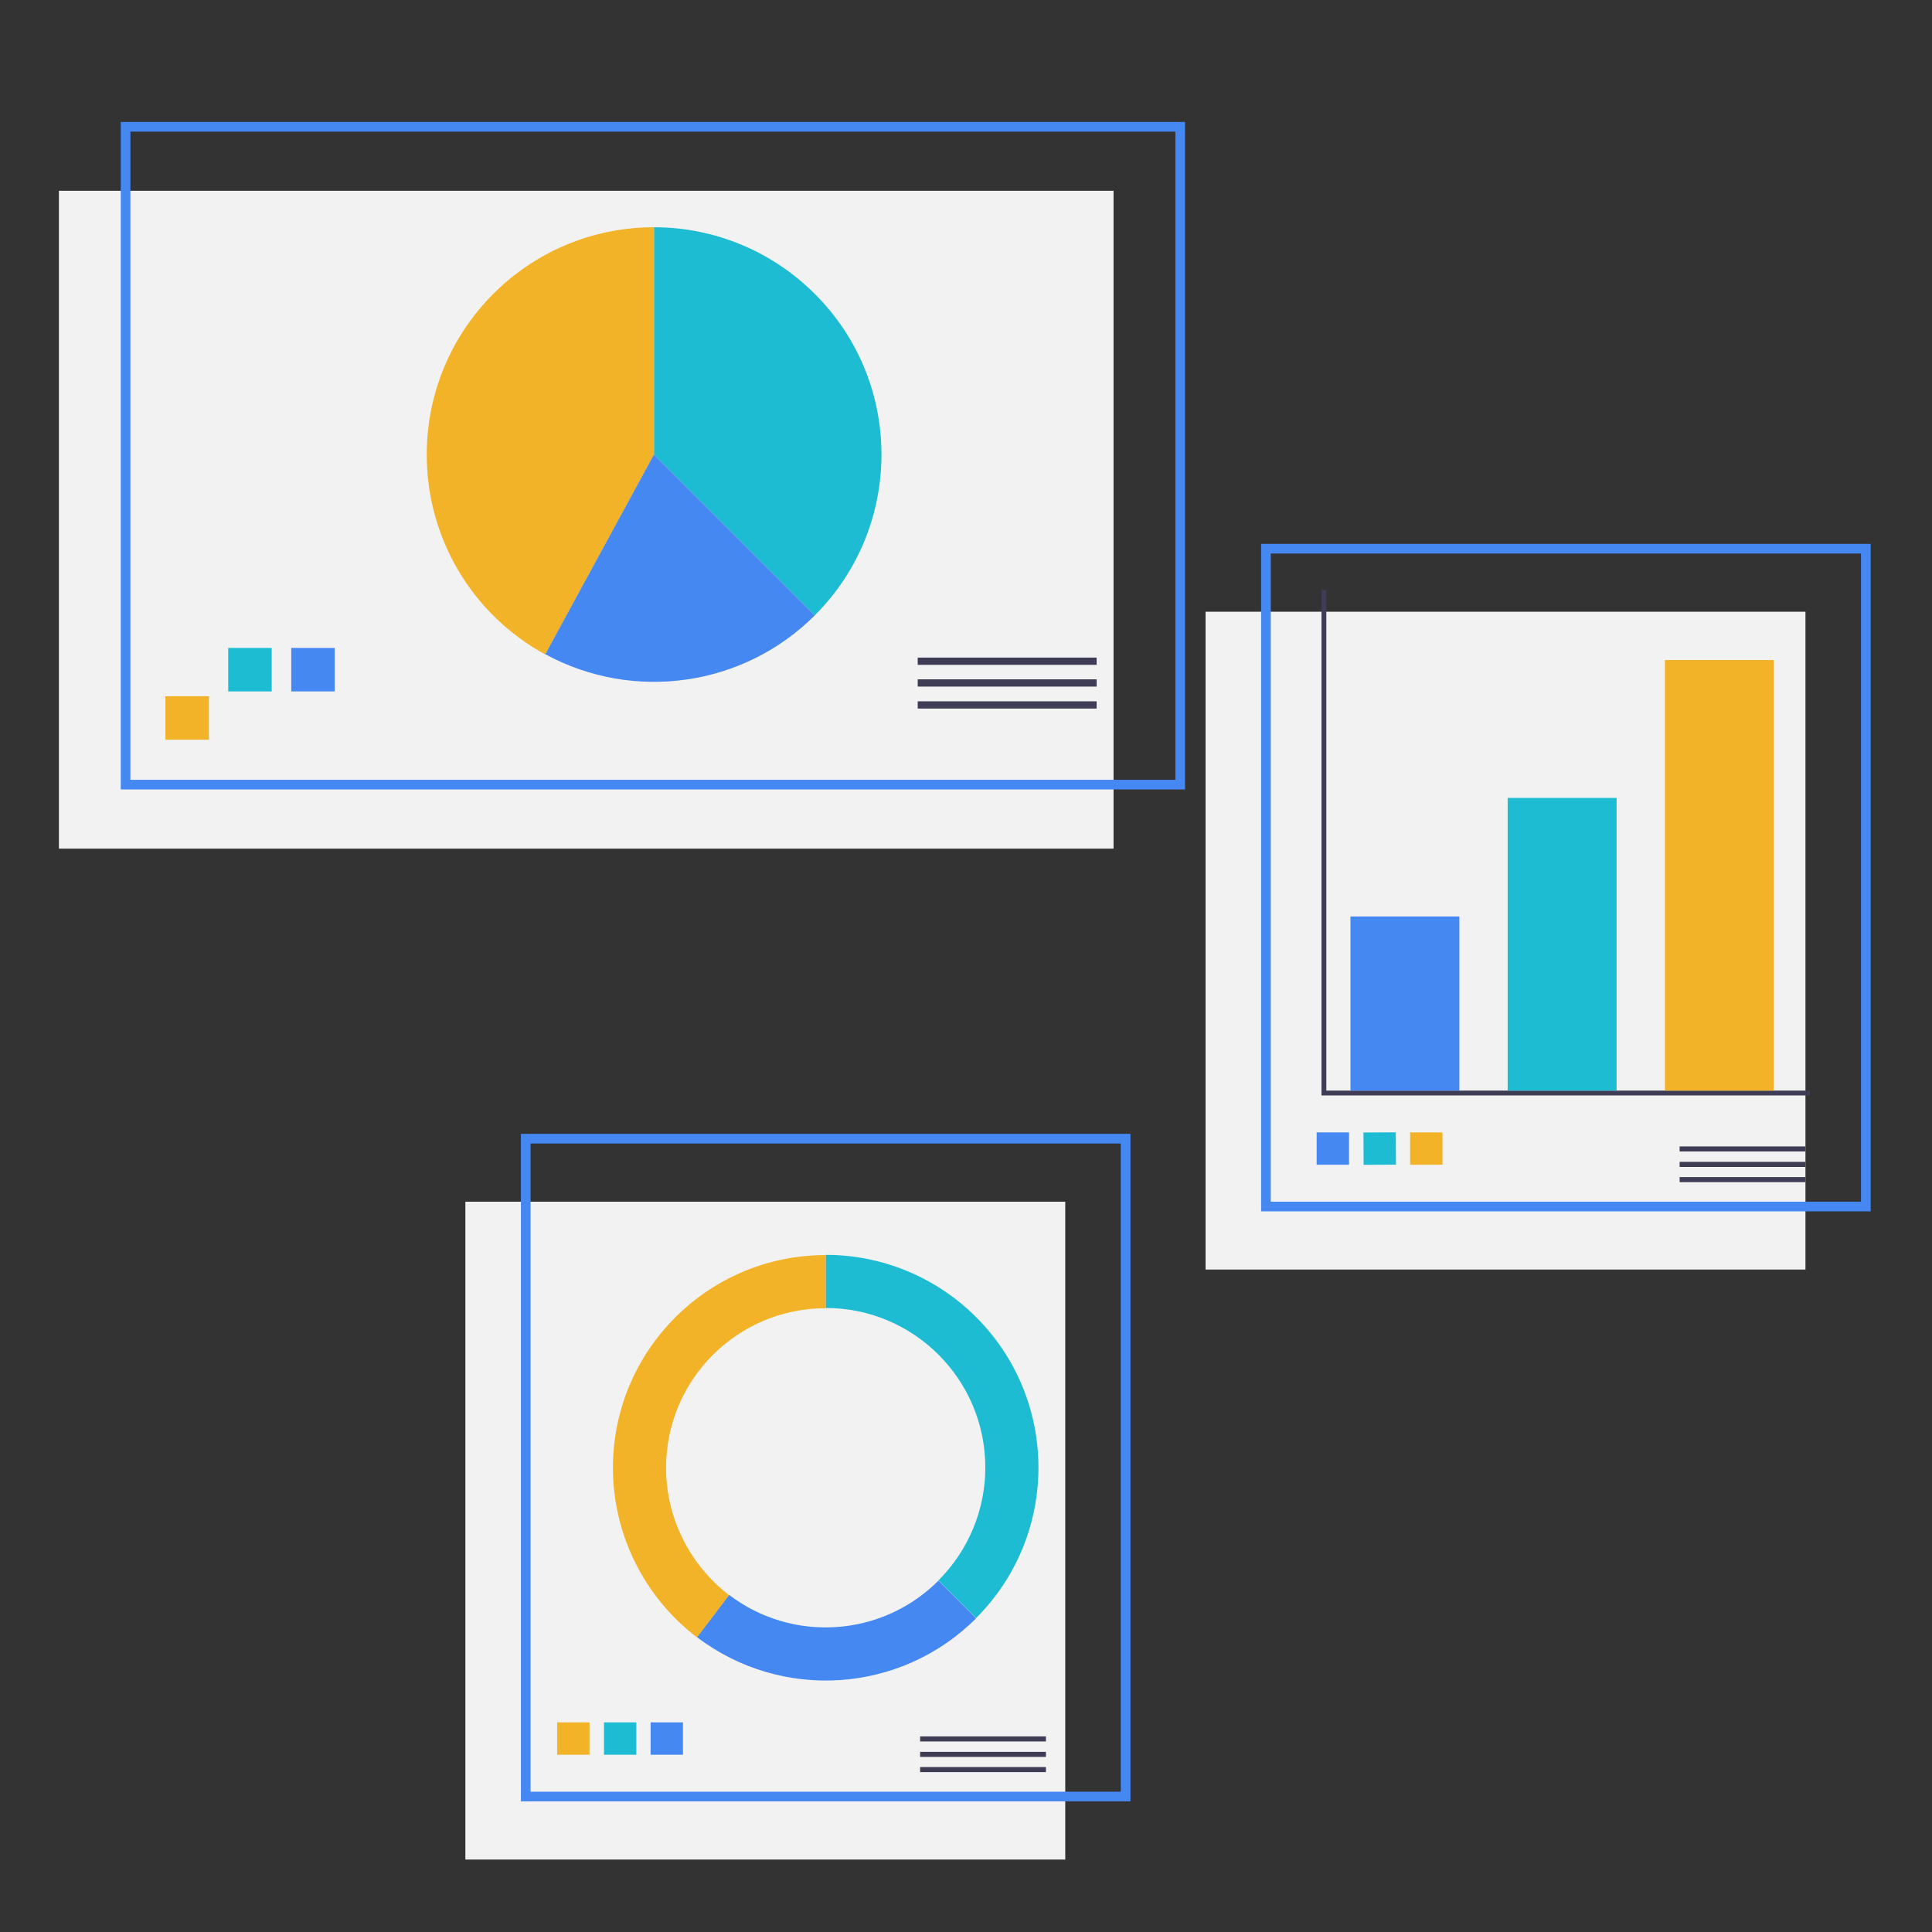 <?xml version="1.0" encoding="utf-8"?>
<!-- Generator: Adobe Illustrator 21.0.0, SVG Export Plug-In . SVG Version: 6.00 Build 0)  -->
<svg version="1.1" id="Layer_1" xmlns="http://www.w3.org/2000/svg" xmlns:xlink="http://www.w3.org/1999/xlink" x="0px" y="0px"
	 viewBox="0 0 800 800" style="enable-background:new 0 0 800 800;" xml:space="preserve">
<rect x="0" y="0" width="800" height="800" fill="#333333" stroke="none"/>
<style type="text/css">
	.st0{fill:#F2F2F2;}
	.st1{fill:none;stroke:#4688F1;stroke-width:4;stroke-miterlimit:10;}
	.st2{fill:#1EBCD2;}
	.st3{fill:#F2B329;}
	.st4{fill:#4688F1;}
	.st5{fill:#3F3D56;}
	.st6{fill:none;stroke:#3F3D56;stroke-width:2;stroke-miterlimit:10;}
</style>
<g>
	<rect x="24.4" y="79" class="st0" width="436.7" height="272.4"/>
	<rect x="52" y="52.5" class="st1" width="436.7" height="272.4"/>
	<path class="st2" d="M337.4,254.8c36.8-36.8,36.8-96.4,0-133.1c-17.7-17.7-41.6-27.6-66.6-27.6v94.1L337.4,254.8z"/>
	<path class="st3" d="M270.8,94.1c-52,0-94.1,42.2-94.1,94.2c0,34.5,18.8,66.2,49.1,82.7l45-82.7V94.1z"/>
	<path class="st4" d="M337.4,254.8l-66.6-66.6l-45,82.7C262.4,290.8,307.9,284.3,337.4,254.8L337.4,254.8z"/>
	<rect x="68.5" y="288.3" class="st3" width="18" height="18"/>
	<rect x="94.5" y="268.3" class="st2" width="18" height="18"/>
	<rect x="120.6" y="268.3" class="st4" width="18" height="18"/>
	<rect x="380" y="272.3" class="st5" width="74.1" height="3"/>
	<rect x="380" y="281.3" class="st5" width="74.1" height="3"/>
	<rect x="380" y="290.4" class="st5" width="74.1" height="3"/>
	<rect x="192.7" y="497.6" class="st0" width="248.4" height="272.4"/>
	<rect x="217.7" y="471.5" class="st1" width="248.4" height="272.4"/>
	<rect x="230.7" y="713.2" class="st3" width="13.4" height="13.4"/>
	<rect x="250.1" y="713.2" class="st2" width="13.4" height="13.4"/>
	<rect x="269.4" y="713.2" class="st4" width="13.4" height="13.4"/>
	<rect x="381" y="719" class="st5" width="52.1" height="2.1"/>
	<rect x="381" y="725.4" class="st5" width="52.1" height="2.1"/>
	<rect x="381" y="731.7" class="st5" width="52.1" height="2.1"/>
	<path class="st2" d="M341.9,519.6v22c36.5,0,66.1,29.6,66.1,66.1c0,17.5-7,34.3-19.4,46.7l15.6,15.6c34.4-34.4,34.4-90.2,0-124.6
		C387.7,528.9,365.3,519.6,341.9,519.6z"/>
	<path class="st4" d="M404.2,670.1l-15.6-15.6c-23.4,23.4-60.4,25.9-86.7,5.9l-13.3,17.5C323.7,704.6,373.1,701.2,404.2,670.1z"/>
	<path class="st3" d="M275.8,607.8c0-36.5,29.6-66.1,66.1-66.1v-22c-48.7,0-88.1,39.5-88.1,88.1c0,27.5,12.9,53.5,34.8,70.2
		l13.3-17.5C285.5,647.9,275.8,628.4,275.8,607.8z"/>
	<rect x="499.2" y="253.3" class="st0" width="248.4" height="272.4"/>
	<rect x="524.2" y="227.2" class="st1" width="248.4" height="272.4"/>
	<polyline class="st6" points="548.2,244.3 548.2,452.6 749.5,452.6 	"/>
	<rect x="559.2" y="379.5" class="st4" width="45.1" height="72.1"/>
	<rect x="624.3" y="330.4" class="st2" width="45.1" height="121.2"/>
	<rect x="689.4" y="273.3" class="st3" width="45.1" height="178.3"/>
	<rect x="545.2" y="468.9" class="st4" width="13.4" height="13.4"/>
	
		<rect x="564.6" y="468.9" transform="matrix(1 -4.165813e-03 4.165813e-03 1 -1.976 2.384)" class="st2" width="13.4" height="13.4"/>
	<rect x="583.9" y="468.9" class="st3" width="13.4" height="13.4"/>
	<rect x="695.5" y="474.7" class="st5" width="52.1" height="2.1"/>
	<rect x="695.5" y="481.1" class="st5" width="52.1" height="2.1"/>
	<rect x="695.5" y="487.4" class="st5" width="52.1" height="2.1"/>
</g>
</svg>
